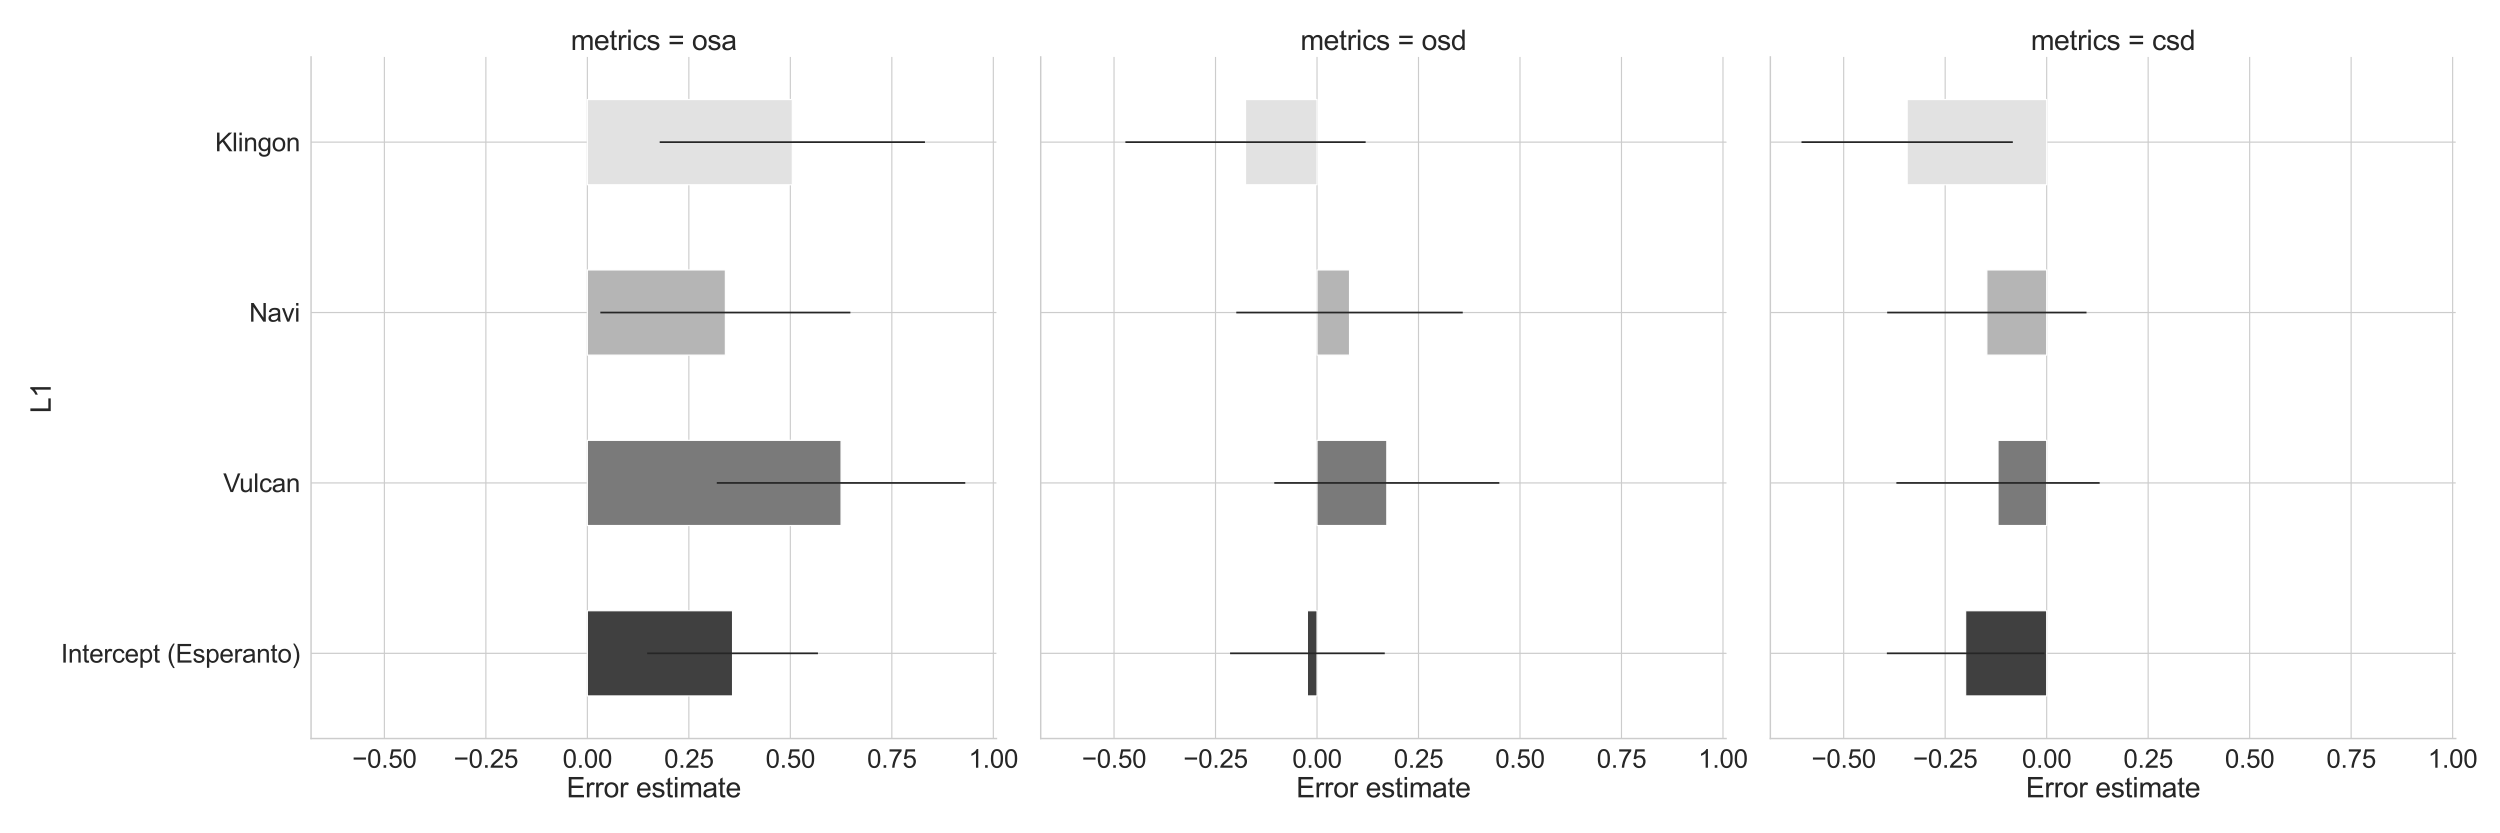 <?xml version="1.0" encoding="utf-8" standalone="no"?>
<!DOCTYPE svg PUBLIC "-//W3C//DTD SVG 1.1//EN"
  "http://www.w3.org/Graphics/SVG/1.1/DTD/svg11.dtd">
<svg xmlns:xlink="http://www.w3.org/1999/xlink" width="2160pt" height="720pt" viewBox="0 0 2160 720" xmlns="http://www.w3.org/2000/svg" version="1.1">
 <defs>
  <style type="text/css">*{stroke-linejoin: round; stroke-linecap: butt}</style>
 </defs>
 <g id="figure_1">
  <g id="patch_1">
   <path d="M 0 720 
L 2160 720 
L 2160 0 
L 0 0 
z
" style="fill: #ffffff"/>
  </g>
  <g id="axes_1">
   <g id="patch_2">
    <path d="M 268.751 638.1 
L 860.911 638.1 
L 860.911 49.2 
L 268.751 49.2 
z
" style="fill: #ffffff"/>
   </g>
   <g id="matplotlib.axis_1">
    <g id="xtick_1">
     <g id="line2d_1">
      <path d="M 332.112 638.1 
L 332.112 49.2 
" clip-path="url(#p88971edd45)" style="fill: none; stroke: #cccccc; stroke-linecap: round"/>
     </g>
     <g id="text_1">
      <!-- −0.50 -->
      <g style="fill: #262626" transform="translate(304.28 663.347) scale(0.22 -0.22)">
       <defs>
        <path id="ArialMT-2212" d="M 3381 1997 
L 356 1997 
L 356 2522 
L 3381 2522 
L 3381 1997 
z
" transform="scale(0.016)"/>
        <path id="ArialMT-30" d="M 266 2259 
Q 266 3072 433 3567 
Q 600 4063 929 4331 
Q 1259 4600 1759 4600 
Q 2128 4600 2406 4451 
Q 2684 4303 2865 4023 
Q 3047 3744 3150 3342 
Q 3253 2941 3253 2259 
Q 3253 1453 3087 958 
Q 2922 463 2592 192 
Q 2263 -78 1759 -78 
Q 1097 -78 719 397 
Q 266 969 266 2259 
z
M 844 2259 
Q 844 1131 1108 757 
Q 1372 384 1759 384 
Q 2147 384 2411 759 
Q 2675 1134 2675 2259 
Q 2675 3391 2411 3762 
Q 2147 4134 1753 4134 
Q 1366 4134 1134 3806 
Q 844 3388 844 2259 
z
" transform="scale(0.016)"/>
        <path id="ArialMT-2e" d="M 581 0 
L 581 641 
L 1222 641 
L 1222 0 
L 581 0 
z
" transform="scale(0.016)"/>
        <path id="ArialMT-35" d="M 266 1200 
L 856 1250 
Q 922 819 1161 601 
Q 1400 384 1738 384 
Q 2144 384 2425 690 
Q 2706 997 2706 1503 
Q 2706 1984 2436 2262 
Q 2166 2541 1728 2541 
Q 1456 2541 1237 2417 
Q 1019 2294 894 2097 
L 366 2166 
L 809 4519 
L 3088 4519 
L 3088 3981 
L 1259 3981 
L 1013 2750 
Q 1425 3038 1878 3038 
Q 2478 3038 2890 2622 
Q 3303 2206 3303 1553 
Q 3303 931 2941 478 
Q 2500 -78 1738 -78 
Q 1113 -78 717 272 
Q 322 622 266 1200 
z
" transform="scale(0.016)"/>
       </defs>
       <use xlink:href="#ArialMT-2212"/>
       <use xlink:href="#ArialMT-30" x="58.398"/>
       <use xlink:href="#ArialMT-2e" x="114.014"/>
       <use xlink:href="#ArialMT-35" x="141.797"/>
       <use xlink:href="#ArialMT-30" x="197.412"/>
      </g>
     </g>
    </g>
    <g id="xtick_2">
     <g id="line2d_2">
      <path d="M 419.8 638.1 
L 419.8 49.2 
" clip-path="url(#p88971edd45)" style="fill: none; stroke: #cccccc; stroke-linecap: round"/>
     </g>
     <g id="text_2">
      <!-- −0.25 -->
      <g style="fill: #262626" transform="translate(391.968 663.347) scale(0.22 -0.22)">
       <defs>
        <path id="ArialMT-32" d="M 3222 541 
L 3222 0 
L 194 0 
Q 188 203 259 391 
Q 375 700 629 1000 
Q 884 1300 1366 1694 
Q 2113 2306 2375 2664 
Q 2638 3022 2638 3341 
Q 2638 3675 2398 3904 
Q 2159 4134 1775 4134 
Q 1369 4134 1125 3890 
Q 881 3647 878 3216 
L 300 3275 
Q 359 3922 746 4261 
Q 1134 4600 1788 4600 
Q 2447 4600 2831 4234 
Q 3216 3869 3216 3328 
Q 3216 3053 3103 2787 
Q 2991 2522 2730 2228 
Q 2469 1934 1863 1422 
Q 1356 997 1212 845 
Q 1069 694 975 541 
L 3222 541 
z
" transform="scale(0.016)"/>
       </defs>
       <use xlink:href="#ArialMT-2212"/>
       <use xlink:href="#ArialMT-30" x="58.398"/>
       <use xlink:href="#ArialMT-2e" x="114.014"/>
       <use xlink:href="#ArialMT-32" x="141.797"/>
       <use xlink:href="#ArialMT-35" x="197.412"/>
      </g>
     </g>
    </g>
    <g id="xtick_3">
     <g id="line2d_3">
      <path d="M 507.487 638.1 
L 507.487 49.2 
" clip-path="url(#p88971edd45)" style="fill: none; stroke: #cccccc; stroke-linecap: round"/>
     </g>
     <g id="text_3">
      <!-- 0.00 -->
      <g style="fill: #262626" transform="translate(486.08 663.347) scale(0.22 -0.22)">
       <use xlink:href="#ArialMT-30"/>
       <use xlink:href="#ArialMT-2e" x="55.615"/>
       <use xlink:href="#ArialMT-30" x="83.398"/>
       <use xlink:href="#ArialMT-30" x="139.014"/>
      </g>
     </g>
    </g>
    <g id="xtick_4">
     <g id="line2d_4">
      <path d="M 595.175 638.1 
L 595.175 49.2 
" clip-path="url(#p88971edd45)" style="fill: none; stroke: #cccccc; stroke-linecap: round"/>
     </g>
     <g id="text_4">
      <!-- 0.25 -->
      <g style="fill: #262626" transform="translate(573.768 663.347) scale(0.22 -0.22)">
       <use xlink:href="#ArialMT-30"/>
       <use xlink:href="#ArialMT-2e" x="55.615"/>
       <use xlink:href="#ArialMT-32" x="83.398"/>
       <use xlink:href="#ArialMT-35" x="139.014"/>
      </g>
     </g>
    </g>
    <g id="xtick_5">
     <g id="line2d_5">
      <path d="M 682.863 638.1 
L 682.863 49.2 
" clip-path="url(#p88971edd45)" style="fill: none; stroke: #cccccc; stroke-linecap: round"/>
     </g>
     <g id="text_5">
      <!-- 0.50 -->
      <g style="fill: #262626" transform="translate(661.456 663.347) scale(0.22 -0.22)">
       <use xlink:href="#ArialMT-30"/>
       <use xlink:href="#ArialMT-2e" x="55.615"/>
       <use xlink:href="#ArialMT-35" x="83.398"/>
       <use xlink:href="#ArialMT-30" x="139.014"/>
      </g>
     </g>
    </g>
    <g id="xtick_6">
     <g id="line2d_6">
      <path d="M 770.551 638.1 
L 770.551 49.2 
" clip-path="url(#p88971edd45)" style="fill: none; stroke: #cccccc; stroke-linecap: round"/>
     </g>
     <g id="text_6">
      <!-- 0.75 -->
      <g style="fill: #262626" transform="translate(749.144 663.347) scale(0.22 -0.22)">
       <defs>
        <path id="ArialMT-37" d="M 303 3981 
L 303 4522 
L 3269 4522 
L 3269 4084 
Q 2831 3619 2401 2847 
Q 1972 2075 1738 1259 
Q 1569 684 1522 0 
L 944 0 
Q 953 541 1156 1306 
Q 1359 2072 1739 2783 
Q 2119 3494 2547 3981 
L 303 3981 
z
" transform="scale(0.016)"/>
       </defs>
       <use xlink:href="#ArialMT-30"/>
       <use xlink:href="#ArialMT-2e" x="55.615"/>
       <use xlink:href="#ArialMT-37" x="83.398"/>
       <use xlink:href="#ArialMT-35" x="139.014"/>
      </g>
     </g>
    </g>
    <g id="xtick_7">
     <g id="line2d_7">
      <path d="M 858.239 638.1 
L 858.239 49.2 
" clip-path="url(#p88971edd45)" style="fill: none; stroke: #cccccc; stroke-linecap: round"/>
     </g>
     <g id="text_7">
      <!-- 1.00 -->
      <g style="fill: #262626" transform="translate(836.832 663.347) scale(0.22 -0.22)">
       <defs>
        <path id="ArialMT-31" d="M 2384 0 
L 1822 0 
L 1822 3584 
Q 1619 3391 1289 3197 
Q 959 3003 697 2906 
L 697 3450 
Q 1169 3672 1522 3987 
Q 1875 4303 2022 4600 
L 2384 4600 
L 2384 0 
z
" transform="scale(0.016)"/>
       </defs>
       <use xlink:href="#ArialMT-31"/>
       <use xlink:href="#ArialMT-2e" x="55.615"/>
       <use xlink:href="#ArialMT-30" x="83.398"/>
       <use xlink:href="#ArialMT-30" x="139.014"/>
      </g>
     </g>
    </g>
    <g id="text_8">
     <!-- Error estimate -->
     <g style="fill: #262626" transform="translate(489.484 688.898) scale(0.24 -0.24)">
      <defs>
       <path id="ArialMT-45" d="M 506 0 
L 506 4581 
L 3819 4581 
L 3819 4041 
L 1113 4041 
L 1113 2638 
L 3647 2638 
L 3647 2100 
L 1113 2100 
L 1113 541 
L 3925 541 
L 3925 0 
L 506 0 
z
" transform="scale(0.016)"/>
       <path id="ArialMT-72" d="M 416 0 
L 416 3319 
L 922 3319 
L 922 2816 
Q 1116 3169 1280 3281 
Q 1444 3394 1641 3394 
Q 1925 3394 2219 3213 
L 2025 2691 
Q 1819 2813 1613 2813 
Q 1428 2813 1281 2702 
Q 1134 2591 1072 2394 
Q 978 2094 978 1738 
L 978 0 
L 416 0 
z
" transform="scale(0.016)"/>
       <path id="ArialMT-6f" d="M 213 1659 
Q 213 2581 725 3025 
Q 1153 3394 1769 3394 
Q 2453 3394 2887 2945 
Q 3322 2497 3322 1706 
Q 3322 1066 3130 698 
Q 2938 331 2570 128 
Q 2203 -75 1769 -75 
Q 1072 -75 642 372 
Q 213 819 213 1659 
z
M 791 1659 
Q 791 1022 1069 705 
Q 1347 388 1769 388 
Q 2188 388 2466 706 
Q 2744 1025 2744 1678 
Q 2744 2294 2464 2611 
Q 2184 2928 1769 2928 
Q 1347 2928 1069 2612 
Q 791 2297 791 1659 
z
" transform="scale(0.016)"/>
       <path id="ArialMT-20" transform="scale(0.016)"/>
       <path id="ArialMT-65" d="M 2694 1069 
L 3275 997 
Q 3138 488 2766 206 
Q 2394 -75 1816 -75 
Q 1088 -75 661 373 
Q 234 822 234 1631 
Q 234 2469 665 2931 
Q 1097 3394 1784 3394 
Q 2450 3394 2872 2941 
Q 3294 2488 3294 1666 
Q 3294 1616 3291 1516 
L 816 1516 
Q 847 969 1125 678 
Q 1403 388 1819 388 
Q 2128 388 2347 550 
Q 2566 713 2694 1069 
z
M 847 1978 
L 2700 1978 
Q 2663 2397 2488 2606 
Q 2219 2931 1791 2931 
Q 1403 2931 1139 2672 
Q 875 2413 847 1978 
z
" transform="scale(0.016)"/>
       <path id="ArialMT-73" d="M 197 991 
L 753 1078 
Q 800 744 1014 566 
Q 1228 388 1613 388 
Q 2000 388 2187 545 
Q 2375 703 2375 916 
Q 2375 1106 2209 1216 
Q 2094 1291 1634 1406 
Q 1016 1563 777 1677 
Q 538 1791 414 1992 
Q 291 2194 291 2438 
Q 291 2659 392 2848 
Q 494 3038 669 3163 
Q 800 3259 1026 3326 
Q 1253 3394 1513 3394 
Q 1903 3394 2198 3281 
Q 2494 3169 2634 2976 
Q 2775 2784 2828 2463 
L 2278 2388 
Q 2241 2644 2061 2787 
Q 1881 2931 1553 2931 
Q 1166 2931 1000 2803 
Q 834 2675 834 2503 
Q 834 2394 903 2306 
Q 972 2216 1119 2156 
Q 1203 2125 1616 2013 
Q 2213 1853 2448 1751 
Q 2684 1650 2818 1456 
Q 2953 1263 2953 975 
Q 2953 694 2789 445 
Q 2625 197 2315 61 
Q 2006 -75 1616 -75 
Q 969 -75 630 194 
Q 291 463 197 991 
z
" transform="scale(0.016)"/>
       <path id="ArialMT-74" d="M 1650 503 
L 1731 6 
Q 1494 -44 1306 -44 
Q 1000 -44 831 53 
Q 663 150 594 308 
Q 525 466 525 972 
L 525 2881 
L 113 2881 
L 113 3319 
L 525 3319 
L 525 4141 
L 1084 4478 
L 1084 3319 
L 1650 3319 
L 1650 2881 
L 1084 2881 
L 1084 941 
Q 1084 700 1114 631 
Q 1144 563 1211 522 
Q 1278 481 1403 481 
Q 1497 481 1650 503 
z
" transform="scale(0.016)"/>
       <path id="ArialMT-69" d="M 425 3934 
L 425 4581 
L 988 4581 
L 988 3934 
L 425 3934 
z
M 425 0 
L 425 3319 
L 988 3319 
L 988 0 
L 425 0 
z
" transform="scale(0.016)"/>
       <path id="ArialMT-6d" d="M 422 0 
L 422 3319 
L 925 3319 
L 925 2853 
Q 1081 3097 1340 3245 
Q 1600 3394 1931 3394 
Q 2300 3394 2536 3241 
Q 2772 3088 2869 2813 
Q 3263 3394 3894 3394 
Q 4388 3394 4653 3120 
Q 4919 2847 4919 2278 
L 4919 0 
L 4359 0 
L 4359 2091 
Q 4359 2428 4304 2576 
Q 4250 2725 4106 2815 
Q 3963 2906 3769 2906 
Q 3419 2906 3187 2673 
Q 2956 2441 2956 1928 
L 2956 0 
L 2394 0 
L 2394 2156 
Q 2394 2531 2256 2718 
Q 2119 2906 1806 2906 
Q 1569 2906 1367 2781 
Q 1166 2656 1075 2415 
Q 984 2175 984 1722 
L 984 0 
L 422 0 
z
" transform="scale(0.016)"/>
       <path id="ArialMT-61" d="M 2588 409 
Q 2275 144 1986 34 
Q 1697 -75 1366 -75 
Q 819 -75 525 192 
Q 231 459 231 875 
Q 231 1119 342 1320 
Q 453 1522 633 1644 
Q 813 1766 1038 1828 
Q 1203 1872 1538 1913 
Q 2219 1994 2541 2106 
Q 2544 2222 2544 2253 
Q 2544 2597 2384 2738 
Q 2169 2928 1744 2928 
Q 1347 2928 1158 2789 
Q 969 2650 878 2297 
L 328 2372 
Q 403 2725 575 2942 
Q 747 3159 1072 3276 
Q 1397 3394 1825 3394 
Q 2250 3394 2515 3294 
Q 2781 3194 2906 3042 
Q 3031 2891 3081 2659 
Q 3109 2516 3109 2141 
L 3109 1391 
Q 3109 606 3145 398 
Q 3181 191 3288 0 
L 2700 0 
Q 2613 175 2588 409 
z
M 2541 1666 
Q 2234 1541 1622 1453 
Q 1275 1403 1131 1340 
Q 988 1278 909 1158 
Q 831 1038 831 891 
Q 831 666 1001 516 
Q 1172 366 1500 366 
Q 1825 366 2078 508 
Q 2331 650 2450 897 
Q 2541 1088 2541 1459 
L 2541 1666 
z
" transform="scale(0.016)"/>
      </defs>
      <use xlink:href="#ArialMT-45"/>
      <use xlink:href="#ArialMT-72" x="66.699"/>
      <use xlink:href="#ArialMT-72" x="100"/>
      <use xlink:href="#ArialMT-6f" x="133.301"/>
      <use xlink:href="#ArialMT-72" x="188.916"/>
      <use xlink:href="#ArialMT-20" x="222.217"/>
      <use xlink:href="#ArialMT-65" x="250"/>
      <use xlink:href="#ArialMT-73" x="305.615"/>
      <use xlink:href="#ArialMT-74" x="355.615"/>
      <use xlink:href="#ArialMT-69" x="383.398"/>
      <use xlink:href="#ArialMT-6d" x="405.615"/>
      <use xlink:href="#ArialMT-61" x="488.916"/>
      <use xlink:href="#ArialMT-74" x="544.531"/>
      <use xlink:href="#ArialMT-65" x="572.314"/>
     </g>
    </g>
   </g>
   <g id="matplotlib.axis_2">
    <g id="ytick_1">
     <g id="line2d_8">
      <path d="M 268.751 564.487 
L 860.911 564.487 
" clip-path="url(#p88971edd45)" style="fill: none; stroke: #cccccc; stroke-linecap: round"/>
     </g>
     <g id="text_9">
      <!-- Intercept (Esperanto) -->
      <g style="fill: #262626" transform="translate(52.609 572.495) scale(0.22 -0.22)">
       <defs>
        <path id="ArialMT-49" d="M 597 0 
L 597 4581 
L 1203 4581 
L 1203 0 
L 597 0 
z
" transform="scale(0.016)"/>
        <path id="ArialMT-6e" d="M 422 0 
L 422 3319 
L 928 3319 
L 928 2847 
Q 1294 3394 1984 3394 
Q 2284 3394 2536 3286 
Q 2788 3178 2913 3003 
Q 3038 2828 3088 2588 
Q 3119 2431 3119 2041 
L 3119 0 
L 2556 0 
L 2556 2019 
Q 2556 2363 2490 2533 
Q 2425 2703 2258 2804 
Q 2091 2906 1866 2906 
Q 1506 2906 1245 2678 
Q 984 2450 984 1813 
L 984 0 
L 422 0 
z
" transform="scale(0.016)"/>
        <path id="ArialMT-63" d="M 2588 1216 
L 3141 1144 
Q 3050 572 2676 248 
Q 2303 -75 1759 -75 
Q 1078 -75 664 370 
Q 250 816 250 1647 
Q 250 2184 428 2587 
Q 606 2991 970 3192 
Q 1334 3394 1763 3394 
Q 2303 3394 2647 3120 
Q 2991 2847 3088 2344 
L 2541 2259 
Q 2463 2594 2264 2762 
Q 2066 2931 1784 2931 
Q 1359 2931 1093 2626 
Q 828 2322 828 1663 
Q 828 994 1084 691 
Q 1341 388 1753 388 
Q 2084 388 2306 591 
Q 2528 794 2588 1216 
z
" transform="scale(0.016)"/>
        <path id="ArialMT-70" d="M 422 -1272 
L 422 3319 
L 934 3319 
L 934 2888 
Q 1116 3141 1344 3267 
Q 1572 3394 1897 3394 
Q 2322 3394 2647 3175 
Q 2972 2956 3137 2557 
Q 3303 2159 3303 1684 
Q 3303 1175 3120 767 
Q 2938 359 2589 142 
Q 2241 -75 1856 -75 
Q 1575 -75 1351 44 
Q 1128 163 984 344 
L 984 -1272 
L 422 -1272 
z
M 931 1641 
Q 931 1000 1190 694 
Q 1450 388 1819 388 
Q 2194 388 2461 705 
Q 2728 1022 2728 1688 
Q 2728 2322 2467 2637 
Q 2206 2953 1844 2953 
Q 1484 2953 1207 2617 
Q 931 2281 931 1641 
z
" transform="scale(0.016)"/>
        <path id="ArialMT-28" d="M 1497 -1347 
Q 1031 -759 709 28 
Q 388 816 388 1659 
Q 388 2403 628 3084 
Q 909 3875 1497 4659 
L 1900 4659 
Q 1522 4009 1400 3731 
Q 1209 3300 1100 2831 
Q 966 2247 966 1656 
Q 966 153 1900 -1347 
L 1497 -1347 
z
" transform="scale(0.016)"/>
        <path id="ArialMT-29" d="M 791 -1347 
L 388 -1347 
Q 1322 153 1322 1656 
Q 1322 2244 1188 2822 
Q 1081 3291 891 3722 
Q 769 4003 388 4659 
L 791 4659 
Q 1378 3875 1659 3084 
Q 1900 2403 1900 1659 
Q 1900 816 1576 28 
Q 1253 -759 791 -1347 
z
" transform="scale(0.016)"/>
       </defs>
       <use xlink:href="#ArialMT-49"/>
       <use xlink:href="#ArialMT-6e" x="27.783"/>
       <use xlink:href="#ArialMT-74" x="83.398"/>
       <use xlink:href="#ArialMT-65" x="111.182"/>
       <use xlink:href="#ArialMT-72" x="166.797"/>
       <use xlink:href="#ArialMT-63" x="200.098"/>
       <use xlink:href="#ArialMT-65" x="250.098"/>
       <use xlink:href="#ArialMT-70" x="305.713"/>
       <use xlink:href="#ArialMT-74" x="361.328"/>
       <use xlink:href="#ArialMT-20" x="389.111"/>
       <use xlink:href="#ArialMT-28" x="416.895"/>
       <use xlink:href="#ArialMT-45" x="450.195"/>
       <use xlink:href="#ArialMT-73" x="516.895"/>
       <use xlink:href="#ArialMT-70" x="566.895"/>
       <use xlink:href="#ArialMT-65" x="622.51"/>
       <use xlink:href="#ArialMT-72" x="678.125"/>
       <use xlink:href="#ArialMT-61" x="711.426"/>
       <use xlink:href="#ArialMT-6e" x="767.041"/>
       <use xlink:href="#ArialMT-74" x="822.656"/>
       <use xlink:href="#ArialMT-6f" x="850.439"/>
       <use xlink:href="#ArialMT-29" x="906.055"/>
      </g>
     </g>
    </g>
    <g id="ytick_2">
     <g id="line2d_9">
      <path d="M 268.751 417.262 
L 860.911 417.262 
" clip-path="url(#p88971edd45)" style="fill: none; stroke: #cccccc; stroke-linecap: round"/>
     </g>
     <g id="text_10">
      <!-- Vulcan -->
      <g style="fill: #262626" transform="translate(192.811 425.136) scale(0.22 -0.22)">
       <defs>
        <path id="ArialMT-56" d="M 1803 0 
L 28 4581 
L 684 4581 
L 1875 1253 
Q 2019 853 2116 503 
Q 2222 878 2363 1253 
L 3600 4581 
L 4219 4581 
L 2425 0 
L 1803 0 
z
" transform="scale(0.016)"/>
        <path id="ArialMT-75" d="M 2597 0 
L 2597 488 
Q 2209 -75 1544 -75 
Q 1250 -75 995 37 
Q 741 150 617 320 
Q 494 491 444 738 
Q 409 903 409 1263 
L 409 3319 
L 972 3319 
L 972 1478 
Q 972 1038 1006 884 
Q 1059 663 1231 536 
Q 1403 409 1656 409 
Q 1909 409 2131 539 
Q 2353 669 2445 892 
Q 2538 1116 2538 1541 
L 2538 3319 
L 3100 3319 
L 3100 0 
L 2597 0 
z
" transform="scale(0.016)"/>
        <path id="ArialMT-6c" d="M 409 0 
L 409 4581 
L 972 4581 
L 972 0 
L 409 0 
z
" transform="scale(0.016)"/>
       </defs>
       <use xlink:href="#ArialMT-56"/>
       <use xlink:href="#ArialMT-75" x="62.949"/>
       <use xlink:href="#ArialMT-6c" x="118.564"/>
       <use xlink:href="#ArialMT-63" x="140.781"/>
       <use xlink:href="#ArialMT-61" x="190.781"/>
       <use xlink:href="#ArialMT-6e" x="246.396"/>
      </g>
     </g>
    </g>
    <g id="ytick_3">
     <g id="line2d_10">
      <path d="M 268.751 270.038 
L 860.911 270.038 
" clip-path="url(#p88971edd45)" style="fill: none; stroke: #cccccc; stroke-linecap: round"/>
     </g>
     <g id="text_11">
      <!-- Navi -->
      <g style="fill: #262626" transform="translate(215.241 277.911) scale(0.22 -0.22)">
       <defs>
        <path id="ArialMT-4e" d="M 488 0 
L 488 4581 
L 1109 4581 
L 3516 984 
L 3516 4581 
L 4097 4581 
L 4097 0 
L 3475 0 
L 1069 3600 
L 1069 0 
L 488 0 
z
" transform="scale(0.016)"/>
        <path id="ArialMT-76" d="M 1344 0 
L 81 3319 
L 675 3319 
L 1388 1331 
Q 1503 1009 1600 663 
Q 1675 925 1809 1294 
L 2547 3319 
L 3125 3319 
L 1869 0 
L 1344 0 
z
" transform="scale(0.016)"/>
       </defs>
       <use xlink:href="#ArialMT-4e"/>
       <use xlink:href="#ArialMT-61" x="72.217"/>
       <use xlink:href="#ArialMT-76" x="127.832"/>
       <use xlink:href="#ArialMT-69" x="177.832"/>
      </g>
     </g>
    </g>
    <g id="ytick_4">
     <g id="line2d_11">
      <path d="M 268.751 122.812 
L 860.911 122.812 
" clip-path="url(#p88971edd45)" style="fill: none; stroke: #cccccc; stroke-linecap: round"/>
     </g>
     <g id="text_12">
      <!-- Klingon -->
      <g style="fill: #262626" transform="translate(185.864 130.686) scale(0.22 -0.22)">
       <defs>
        <path id="ArialMT-4b" d="M 469 0 
L 469 4581 
L 1075 4581 
L 1075 2309 
L 3350 4581 
L 4172 4581 
L 2250 2725 
L 4256 0 
L 3456 0 
L 1825 2319 
L 1075 1588 
L 1075 0 
L 469 0 
z
" transform="scale(0.016)"/>
        <path id="ArialMT-67" d="M 319 -275 
L 866 -356 
Q 900 -609 1056 -725 
Q 1266 -881 1628 -881 
Q 2019 -881 2231 -725 
Q 2444 -569 2519 -288 
Q 2563 -116 2559 434 
Q 2191 0 1641 0 
Q 956 0 581 494 
Q 206 988 206 1678 
Q 206 2153 378 2554 
Q 550 2956 876 3175 
Q 1203 3394 1644 3394 
Q 2231 3394 2613 2919 
L 2613 3319 
L 3131 3319 
L 3131 450 
Q 3131 -325 2973 -648 
Q 2816 -972 2473 -1159 
Q 2131 -1347 1631 -1347 
Q 1038 -1347 672 -1080 
Q 306 -813 319 -275 
z
M 784 1719 
Q 784 1066 1043 766 
Q 1303 466 1694 466 
Q 2081 466 2343 764 
Q 2606 1063 2606 1700 
Q 2606 2309 2336 2618 
Q 2066 2928 1684 2928 
Q 1309 2928 1046 2623 
Q 784 2319 784 1719 
z
" transform="scale(0.016)"/>
       </defs>
       <use xlink:href="#ArialMT-4b"/>
       <use xlink:href="#ArialMT-6c" x="66.699"/>
       <use xlink:href="#ArialMT-69" x="88.916"/>
       <use xlink:href="#ArialMT-6e" x="111.133"/>
       <use xlink:href="#ArialMT-67" x="166.748"/>
       <use xlink:href="#ArialMT-6f" x="222.363"/>
       <use xlink:href="#ArialMT-6e" x="277.979"/>
      </g>
     </g>
    </g>
    <g id="ytick_5"/>
    <g id="ytick_6"/>
    <g id="ytick_7"/>
    <g id="ytick_8"/>
    <g id="ytick_9"/>
    <g id="text_13">
     <!-- L1 -->
     <g style="fill: #262626" transform="translate(43.839 356.996) rotate(-90) scale(0.24 -0.24)">
      <defs>
       <path id="ArialMT-4c" d="M 469 0 
L 469 4581 
L 1075 4581 
L 1075 541 
L 3331 541 
L 3331 0 
L 469 0 
z
" transform="scale(0.016)"/>
      </defs>
      <use xlink:href="#ArialMT-4c"/>
      <use xlink:href="#ArialMT-31" x="55.615"/>
     </g>
    </g>
   </g>
   <g id="patch_3">
    <path d="M 507.487 601.294 
L 632.915 601.294 
L 632.915 527.681 
L 507.487 527.681 
z
" clip-path="url(#p88971edd45)" style="fill: #404040; stroke: #ffffff; stroke-linejoin: miter"/>
   </g>
   <g id="patch_4">
    <path d="M 507.487 454.069 
L 726.65 454.069 
L 726.65 380.456 
L 507.487 380.456 
z
" clip-path="url(#p88971edd45)" style="fill: #7a7a7a; stroke: #ffffff; stroke-linejoin: miter"/>
   </g>
   <g id="patch_5">
    <path d="M 507.487 306.844 
L 626.709 306.844 
L 626.709 233.231 
L 507.487 233.231 
z
" clip-path="url(#p88971edd45)" style="fill: #b5b5b5; stroke: #ffffff; stroke-linejoin: miter"/>
   </g>
   <g id="patch_6">
    <path d="M 507.487 159.619 
L 684.565 159.619 
L 684.565 86.006 
L 507.487 86.006 
z
" clip-path="url(#p88971edd45)" style="fill: #e2e2e2; stroke: #ffffff; stroke-linejoin: miter"/>
   </g>
   <g id="LineCollection_1">
    <path d="M 559.125 564.487 
L 706.704 564.487 
" clip-path="url(#p88971edd45)" style="fill: none; stroke: #262626; stroke-width: 1.5"/>
    <path d="M 619.305 417.262 
L 833.995 417.262 
" clip-path="url(#p88971edd45)" style="fill: none; stroke: #262626; stroke-width: 1.5"/>
    <path d="M 518.692 270.038 
L 734.726 270.038 
" clip-path="url(#p88971edd45)" style="fill: none; stroke: #262626; stroke-width: 1.5"/>
    <path d="M 569.971 122.812 
L 799.159 122.812 
" clip-path="url(#p88971edd45)" style="fill: none; stroke: #262626; stroke-width: 1.5"/>
   </g>
   <g id="patch_7">
    <path d="M 268.751 638.1 
L 268.751 49.2 
" style="fill: none; stroke: #cccccc; stroke-width: 1.25; stroke-linejoin: miter; stroke-linecap: square"/>
   </g>
   <g id="patch_8">
    <path d="M 268.751 638.1 
L 860.911 638.1 
" style="fill: none; stroke: #cccccc; stroke-width: 1.25; stroke-linejoin: miter; stroke-linecap: square"/>
   </g>
   <g id="text_14">
    <!-- metrics = osa -->
    <g style="fill: #262626" transform="translate(493.144 43.2) scale(0.24 -0.24)">
     <defs>
      <path id="ArialMT-3d" d="M 3381 2694 
L 356 2694 
L 356 3219 
L 3381 3219 
L 3381 2694 
z
M 3381 1303 
L 356 1303 
L 356 1828 
L 3381 1828 
L 3381 1303 
z
" transform="scale(0.016)"/>
     </defs>
     <use xlink:href="#ArialMT-6d"/>
     <use xlink:href="#ArialMT-65" x="83.301"/>
     <use xlink:href="#ArialMT-74" x="138.916"/>
     <use xlink:href="#ArialMT-72" x="166.699"/>
     <use xlink:href="#ArialMT-69" x="200"/>
     <use xlink:href="#ArialMT-63" x="222.217"/>
     <use xlink:href="#ArialMT-73" x="272.217"/>
     <use xlink:href="#ArialMT-20" x="322.217"/>
     <use xlink:href="#ArialMT-3d" x="350"/>
     <use xlink:href="#ArialMT-20" x="408.398"/>
     <use xlink:href="#ArialMT-6f" x="436.182"/>
     <use xlink:href="#ArialMT-73" x="491.797"/>
     <use xlink:href="#ArialMT-61" x="541.797"/>
    </g>
   </g>
  </g>
  <g id="axes_2">
   <g id="patch_9">
    <path d="M 899.168 638.1 
L 1491.327 638.1 
L 1491.327 49.2 
L 899.168 49.2 
z
" style="fill: #ffffff"/>
   </g>
   <g id="matplotlib.axis_3">
    <g id="xtick_8">
     <g id="line2d_12">
      <path d="M 962.528 638.1 
L 962.528 49.2 
" clip-path="url(#p9778a685e8)" style="fill: none; stroke: #cccccc; stroke-linecap: round"/>
     </g>
     <g id="text_15">
      <!-- −0.50 -->
      <g style="fill: #262626" transform="translate(934.696 663.347) scale(0.22 -0.22)">
       <use xlink:href="#ArialMT-2212"/>
       <use xlink:href="#ArialMT-30" x="58.398"/>
       <use xlink:href="#ArialMT-2e" x="114.014"/>
       <use xlink:href="#ArialMT-35" x="141.797"/>
       <use xlink:href="#ArialMT-30" x="197.412"/>
      </g>
     </g>
    </g>
    <g id="xtick_9">
     <g id="line2d_13">
      <path d="M 1050.216 638.1 
L 1050.216 49.2 
" clip-path="url(#p9778a685e8)" style="fill: none; stroke: #cccccc; stroke-linecap: round"/>
     </g>
     <g id="text_16">
      <!-- −0.25 -->
      <g style="fill: #262626" transform="translate(1022.384 663.347) scale(0.22 -0.22)">
       <use xlink:href="#ArialMT-2212"/>
       <use xlink:href="#ArialMT-30" x="58.398"/>
       <use xlink:href="#ArialMT-2e" x="114.014"/>
       <use xlink:href="#ArialMT-32" x="141.797"/>
       <use xlink:href="#ArialMT-35" x="197.412"/>
      </g>
     </g>
    </g>
    <g id="xtick_10">
     <g id="line2d_14">
      <path d="M 1137.904 638.1 
L 1137.904 49.2 
" clip-path="url(#p9778a685e8)" style="fill: none; stroke: #cccccc; stroke-linecap: round"/>
     </g>
     <g id="text_17">
      <!-- 0.00 -->
      <g style="fill: #262626" transform="translate(1116.497 663.347) scale(0.22 -0.22)">
       <use xlink:href="#ArialMT-30"/>
       <use xlink:href="#ArialMT-2e" x="55.615"/>
       <use xlink:href="#ArialMT-30" x="83.398"/>
       <use xlink:href="#ArialMT-30" x="139.014"/>
      </g>
     </g>
    </g>
    <g id="xtick_11">
     <g id="line2d_15">
      <path d="M 1225.591 638.1 
L 1225.591 49.2 
" clip-path="url(#p9778a685e8)" style="fill: none; stroke: #cccccc; stroke-linecap: round"/>
     </g>
     <g id="text_18">
      <!-- 0.25 -->
      <g style="fill: #262626" transform="translate(1204.184 663.347) scale(0.22 -0.22)">
       <use xlink:href="#ArialMT-30"/>
       <use xlink:href="#ArialMT-2e" x="55.615"/>
       <use xlink:href="#ArialMT-32" x="83.398"/>
       <use xlink:href="#ArialMT-35" x="139.014"/>
      </g>
     </g>
    </g>
    <g id="xtick_12">
     <g id="line2d_16">
      <path d="M 1313.279 638.1 
L 1313.279 49.2 
" clip-path="url(#p9778a685e8)" style="fill: none; stroke: #cccccc; stroke-linecap: round"/>
     </g>
     <g id="text_19">
      <!-- 0.50 -->
      <g style="fill: #262626" transform="translate(1291.872 663.347) scale(0.22 -0.22)">
       <use xlink:href="#ArialMT-30"/>
       <use xlink:href="#ArialMT-2e" x="55.615"/>
       <use xlink:href="#ArialMT-35" x="83.398"/>
       <use xlink:href="#ArialMT-30" x="139.014"/>
      </g>
     </g>
    </g>
    <g id="xtick_13">
     <g id="line2d_17">
      <path d="M 1400.967 638.1 
L 1400.967 49.2 
" clip-path="url(#p9778a685e8)" style="fill: none; stroke: #cccccc; stroke-linecap: round"/>
     </g>
     <g id="text_20">
      <!-- 0.75 -->
      <g style="fill: #262626" transform="translate(1379.56 663.347) scale(0.22 -0.22)">
       <use xlink:href="#ArialMT-30"/>
       <use xlink:href="#ArialMT-2e" x="55.615"/>
       <use xlink:href="#ArialMT-37" x="83.398"/>
       <use xlink:href="#ArialMT-35" x="139.014"/>
      </g>
     </g>
    </g>
    <g id="xtick_14">
     <g id="line2d_18">
      <path d="M 1488.655 638.1 
L 1488.655 49.2 
" clip-path="url(#p9778a685e8)" style="fill: none; stroke: #cccccc; stroke-linecap: round"/>
     </g>
     <g id="text_21">
      <!-- 1.00 -->
      <g style="fill: #262626" transform="translate(1467.248 663.347) scale(0.22 -0.22)">
       <use xlink:href="#ArialMT-31"/>
       <use xlink:href="#ArialMT-2e" x="55.615"/>
       <use xlink:href="#ArialMT-30" x="83.398"/>
       <use xlink:href="#ArialMT-30" x="139.014"/>
      </g>
     </g>
    </g>
    <g id="text_22">
     <!-- Error estimate -->
     <g style="fill: #262626" transform="translate(1119.901 688.898) scale(0.24 -0.24)">
      <use xlink:href="#ArialMT-45"/>
      <use xlink:href="#ArialMT-72" x="66.699"/>
      <use xlink:href="#ArialMT-72" x="100"/>
      <use xlink:href="#ArialMT-6f" x="133.301"/>
      <use xlink:href="#ArialMT-72" x="188.916"/>
      <use xlink:href="#ArialMT-20" x="222.217"/>
      <use xlink:href="#ArialMT-65" x="250"/>
      <use xlink:href="#ArialMT-73" x="305.615"/>
      <use xlink:href="#ArialMT-74" x="355.615"/>
      <use xlink:href="#ArialMT-69" x="383.398"/>
      <use xlink:href="#ArialMT-6d" x="405.615"/>
      <use xlink:href="#ArialMT-61" x="488.916"/>
      <use xlink:href="#ArialMT-74" x="544.531"/>
      <use xlink:href="#ArialMT-65" x="572.314"/>
     </g>
    </g>
   </g>
   <g id="matplotlib.axis_4">
    <g id="ytick_10">
     <g id="line2d_19">
      <path d="M 899.168 564.487 
L 1491.327 564.487 
" clip-path="url(#p9778a685e8)" style="fill: none; stroke: #cccccc; stroke-linecap: round"/>
     </g>
    </g>
    <g id="ytick_11">
     <g id="line2d_20">
      <path d="M 899.168 417.262 
L 1491.327 417.262 
" clip-path="url(#p9778a685e8)" style="fill: none; stroke: #cccccc; stroke-linecap: round"/>
     </g>
    </g>
    <g id="ytick_12">
     <g id="line2d_21">
      <path d="M 899.168 270.038 
L 1491.327 270.038 
" clip-path="url(#p9778a685e8)" style="fill: none; stroke: #cccccc; stroke-linecap: round"/>
     </g>
    </g>
    <g id="ytick_13">
     <g id="line2d_22">
      <path d="M 899.168 122.812 
L 1491.327 122.812 
" clip-path="url(#p9778a685e8)" style="fill: none; stroke: #cccccc; stroke-linecap: round"/>
     </g>
    </g>
    <g id="ytick_14"/>
    <g id="ytick_15"/>
    <g id="ytick_16"/>
    <g id="ytick_17"/>
    <g id="ytick_18"/>
   </g>
   <g id="patch_10">
    <path d="M 1137.904 601.294 
L 1129.606 601.294 
L 1129.606 527.681 
L 1137.904 527.681 
z
" clip-path="url(#p9778a685e8)" style="fill: #404040; stroke: #ffffff; stroke-linejoin: miter"/>
   </g>
   <g id="patch_11">
    <path d="M 1137.904 454.069 
L 1198.206 454.069 
L 1198.206 380.456 
L 1137.904 380.456 
z
" clip-path="url(#p9778a685e8)" style="fill: #7a7a7a; stroke: #ffffff; stroke-linejoin: miter"/>
   </g>
   <g id="patch_12">
    <path d="M 1137.904 306.844 
L 1165.988 306.844 
L 1165.988 233.231 
L 1137.904 233.231 
z
" clip-path="url(#p9778a685e8)" style="fill: #b5b5b5; stroke: #ffffff; stroke-linejoin: miter"/>
   </g>
   <g id="patch_13">
    <path d="M 1137.904 159.619 
L 1076.127 159.619 
L 1076.127 86.006 
L 1137.904 86.006 
z
" clip-path="url(#p9778a685e8)" style="fill: #e2e2e2; stroke: #ffffff; stroke-linejoin: miter"/>
   </g>
   <g id="LineCollection_2">
    <path d="M 1062.774 564.487 
L 1196.439 564.487 
" clip-path="url(#p9778a685e8)" style="fill: none; stroke: #262626; stroke-width: 1.5"/>
    <path d="M 1100.982 417.262 
L 1295.431 417.262 
" clip-path="url(#p9778a685e8)" style="fill: none; stroke: #262626; stroke-width: 1.5"/>
    <path d="M 1068.154 270.038 
L 1263.821 270.038 
" clip-path="url(#p9778a685e8)" style="fill: none; stroke: #262626; stroke-width: 1.5"/>
    <path d="M 972.337 122.812 
L 1179.918 122.812 
" clip-path="url(#p9778a685e8)" style="fill: none; stroke: #262626; stroke-width: 1.5"/>
   </g>
   <g id="patch_14">
    <path d="M 899.168 638.1 
L 899.168 49.2 
" style="fill: none; stroke: #cccccc; stroke-width: 1.25; stroke-linejoin: miter; stroke-linecap: square"/>
   </g>
   <g id="patch_15">
    <path d="M 899.168 638.1 
L 1491.327 638.1 
" style="fill: none; stroke: #cccccc; stroke-width: 1.25; stroke-linejoin: miter; stroke-linecap: square"/>
   </g>
   <g id="text_23">
    <!-- metrics = osd -->
    <g style="fill: #262626" transform="translate(1123.561 43.2) scale(0.24 -0.24)">
     <defs>
      <path id="ArialMT-64" d="M 2575 0 
L 2575 419 
Q 2259 -75 1647 -75 
Q 1250 -75 917 144 
Q 584 363 401 755 
Q 219 1147 219 1656 
Q 219 2153 384 2558 
Q 550 2963 881 3178 
Q 1213 3394 1622 3394 
Q 1922 3394 2156 3267 
Q 2391 3141 2538 2938 
L 2538 4581 
L 3097 4581 
L 3097 0 
L 2575 0 
z
M 797 1656 
Q 797 1019 1065 703 
Q 1334 388 1700 388 
Q 2069 388 2326 689 
Q 2584 991 2584 1609 
Q 2584 2291 2321 2609 
Q 2059 2928 1675 2928 
Q 1300 2928 1048 2622 
Q 797 2316 797 1656 
z
" transform="scale(0.016)"/>
     </defs>
     <use xlink:href="#ArialMT-6d"/>
     <use xlink:href="#ArialMT-65" x="83.301"/>
     <use xlink:href="#ArialMT-74" x="138.916"/>
     <use xlink:href="#ArialMT-72" x="166.699"/>
     <use xlink:href="#ArialMT-69" x="200"/>
     <use xlink:href="#ArialMT-63" x="222.217"/>
     <use xlink:href="#ArialMT-73" x="272.217"/>
     <use xlink:href="#ArialMT-20" x="322.217"/>
     <use xlink:href="#ArialMT-3d" x="350"/>
     <use xlink:href="#ArialMT-20" x="408.398"/>
     <use xlink:href="#ArialMT-6f" x="436.182"/>
     <use xlink:href="#ArialMT-73" x="491.797"/>
     <use xlink:href="#ArialMT-64" x="541.797"/>
    </g>
   </g>
  </g>
  <g id="axes_3">
   <g id="patch_16">
    <path d="M 1529.584 638.1 
L 2121.744 638.1 
L 2121.744 49.2 
L 1529.584 49.2 
z
" style="fill: #ffffff"/>
   </g>
   <g id="matplotlib.axis_5">
    <g id="xtick_15">
     <g id="line2d_23">
      <path d="M 1592.944 638.1 
L 1592.944 49.2 
" clip-path="url(#pbe5e5eba4e)" style="fill: none; stroke: #cccccc; stroke-linecap: round"/>
     </g>
     <g id="text_24">
      <!-- −0.50 -->
      <g style="fill: #262626" transform="translate(1565.113 663.347) scale(0.22 -0.22)">
       <use xlink:href="#ArialMT-2212"/>
       <use xlink:href="#ArialMT-30" x="58.398"/>
       <use xlink:href="#ArialMT-2e" x="114.014"/>
       <use xlink:href="#ArialMT-35" x="141.797"/>
       <use xlink:href="#ArialMT-30" x="197.412"/>
      </g>
     </g>
    </g>
    <g id="xtick_16">
     <g id="line2d_24">
      <path d="M 1680.632 638.1 
L 1680.632 49.2 
" clip-path="url(#pbe5e5eba4e)" style="fill: none; stroke: #cccccc; stroke-linecap: round"/>
     </g>
     <g id="text_25">
      <!-- −0.25 -->
      <g style="fill: #262626" transform="translate(1652.8 663.347) scale(0.22 -0.22)">
       <use xlink:href="#ArialMT-2212"/>
       <use xlink:href="#ArialMT-30" x="58.398"/>
       <use xlink:href="#ArialMT-2e" x="114.014"/>
       <use xlink:href="#ArialMT-32" x="141.797"/>
       <use xlink:href="#ArialMT-35" x="197.412"/>
      </g>
     </g>
    </g>
    <g id="xtick_17">
     <g id="line2d_25">
      <path d="M 1768.32 638.1 
L 1768.32 49.2 
" clip-path="url(#pbe5e5eba4e)" style="fill: none; stroke: #cccccc; stroke-linecap: round"/>
     </g>
     <g id="text_26">
      <!-- 0.00 -->
      <g style="fill: #262626" transform="translate(1746.913 663.347) scale(0.22 -0.22)">
       <use xlink:href="#ArialMT-30"/>
       <use xlink:href="#ArialMT-2e" x="55.615"/>
       <use xlink:href="#ArialMT-30" x="83.398"/>
       <use xlink:href="#ArialMT-30" x="139.014"/>
      </g>
     </g>
    </g>
    <g id="xtick_18">
     <g id="line2d_26">
      <path d="M 1856.008 638.1 
L 1856.008 49.2 
" clip-path="url(#pbe5e5eba4e)" style="fill: none; stroke: #cccccc; stroke-linecap: round"/>
     </g>
     <g id="text_27">
      <!-- 0.25 -->
      <g style="fill: #262626" transform="translate(1834.601 663.347) scale(0.22 -0.22)">
       <use xlink:href="#ArialMT-30"/>
       <use xlink:href="#ArialMT-2e" x="55.615"/>
       <use xlink:href="#ArialMT-32" x="83.398"/>
       <use xlink:href="#ArialMT-35" x="139.014"/>
      </g>
     </g>
    </g>
    <g id="xtick_19">
     <g id="line2d_27">
      <path d="M 1943.695 638.1 
L 1943.695 49.2 
" clip-path="url(#pbe5e5eba4e)" style="fill: none; stroke: #cccccc; stroke-linecap: round"/>
     </g>
     <g id="text_28">
      <!-- 0.50 -->
      <g style="fill: #262626" transform="translate(1922.288 663.347) scale(0.22 -0.22)">
       <use xlink:href="#ArialMT-30"/>
       <use xlink:href="#ArialMT-2e" x="55.615"/>
       <use xlink:href="#ArialMT-35" x="83.398"/>
       <use xlink:href="#ArialMT-30" x="139.014"/>
      </g>
     </g>
    </g>
    <g id="xtick_20">
     <g id="line2d_28">
      <path d="M 2031.383 638.1 
L 2031.383 49.2 
" clip-path="url(#pbe5e5eba4e)" style="fill: none; stroke: #cccccc; stroke-linecap: round"/>
     </g>
     <g id="text_29">
      <!-- 0.75 -->
      <g style="fill: #262626" transform="translate(2009.976 663.347) scale(0.22 -0.22)">
       <use xlink:href="#ArialMT-30"/>
       <use xlink:href="#ArialMT-2e" x="55.615"/>
       <use xlink:href="#ArialMT-37" x="83.398"/>
       <use xlink:href="#ArialMT-35" x="139.014"/>
      </g>
     </g>
    </g>
    <g id="xtick_21">
     <g id="line2d_29">
      <path d="M 2119.071 638.1 
L 2119.071 49.2 
" clip-path="url(#pbe5e5eba4e)" style="fill: none; stroke: #cccccc; stroke-linecap: round"/>
     </g>
     <g id="text_30">
      <!-- 1.00 -->
      <g style="fill: #262626" transform="translate(2097.664 663.347) scale(0.22 -0.22)">
       <use xlink:href="#ArialMT-31"/>
       <use xlink:href="#ArialMT-2e" x="55.615"/>
       <use xlink:href="#ArialMT-30" x="83.398"/>
       <use xlink:href="#ArialMT-30" x="139.014"/>
      </g>
     </g>
    </g>
    <g id="text_31">
     <!-- Error estimate -->
     <g style="fill: #262626" transform="translate(1750.317 688.898) scale(0.24 -0.24)">
      <use xlink:href="#ArialMT-45"/>
      <use xlink:href="#ArialMT-72" x="66.699"/>
      <use xlink:href="#ArialMT-72" x="100"/>
      <use xlink:href="#ArialMT-6f" x="133.301"/>
      <use xlink:href="#ArialMT-72" x="188.916"/>
      <use xlink:href="#ArialMT-20" x="222.217"/>
      <use xlink:href="#ArialMT-65" x="250"/>
      <use xlink:href="#ArialMT-73" x="305.615"/>
      <use xlink:href="#ArialMT-74" x="355.615"/>
      <use xlink:href="#ArialMT-69" x="383.398"/>
      <use xlink:href="#ArialMT-6d" x="405.615"/>
      <use xlink:href="#ArialMT-61" x="488.916"/>
      <use xlink:href="#ArialMT-74" x="544.531"/>
      <use xlink:href="#ArialMT-65" x="572.314"/>
     </g>
    </g>
   </g>
   <g id="matplotlib.axis_6">
    <g id="ytick_19">
     <g id="line2d_30">
      <path d="M 1529.584 564.487 
L 2121.744 564.487 
" clip-path="url(#pbe5e5eba4e)" style="fill: none; stroke: #cccccc; stroke-linecap: round"/>
     </g>
    </g>
    <g id="ytick_20">
     <g id="line2d_31">
      <path d="M 1529.584 417.262 
L 2121.744 417.262 
" clip-path="url(#pbe5e5eba4e)" style="fill: none; stroke: #cccccc; stroke-linecap: round"/>
     </g>
    </g>
    <g id="ytick_21">
     <g id="line2d_32">
      <path d="M 1529.584 270.038 
L 2121.744 270.038 
" clip-path="url(#pbe5e5eba4e)" style="fill: none; stroke: #cccccc; stroke-linecap: round"/>
     </g>
    </g>
    <g id="ytick_22">
     <g id="line2d_33">
      <path d="M 1529.584 122.812 
L 2121.744 122.812 
" clip-path="url(#pbe5e5eba4e)" style="fill: none; stroke: #cccccc; stroke-linecap: round"/>
     </g>
    </g>
    <g id="ytick_23"/>
    <g id="ytick_24"/>
    <g id="ytick_25"/>
    <g id="ytick_26"/>
    <g id="ytick_27"/>
   </g>
   <g id="patch_17">
    <path d="M 1768.32 601.294 
L 1698.333 601.294 
L 1698.333 527.681 
L 1768.32 527.681 
z
" clip-path="url(#pbe5e5eba4e)" style="fill: #404040; stroke: #ffffff; stroke-linejoin: miter"/>
   </g>
   <g id="patch_18">
    <path d="M 1768.32 454.069 
L 1726.293 454.069 
L 1726.293 380.456 
L 1768.32 380.456 
z
" clip-path="url(#pbe5e5eba4e)" style="fill: #7a7a7a; stroke: #ffffff; stroke-linejoin: miter"/>
   </g>
   <g id="patch_19">
    <path d="M 1768.32 306.844 
L 1716.636 306.844 
L 1716.636 233.231 
L 1768.32 233.231 
z
" clip-path="url(#pbe5e5eba4e)" style="fill: #b5b5b5; stroke: #ffffff; stroke-linejoin: miter"/>
   </g>
   <g id="patch_20">
    <path d="M 1768.32 159.619 
L 1647.794 159.619 
L 1647.794 86.006 
L 1768.32 86.006 
z
" clip-path="url(#pbe5e5eba4e)" style="fill: #e2e2e2; stroke: #ffffff; stroke-linejoin: miter"/>
   </g>
   <g id="LineCollection_3">
    <path d="M 1630.247 564.487 
L 1766.42 564.487 
" clip-path="url(#pbe5e5eba4e)" style="fill: none; stroke: #262626; stroke-width: 1.5"/>
    <path d="M 1638.474 417.262 
L 1814.112 417.262 
" clip-path="url(#pbe5e5eba4e)" style="fill: none; stroke: #262626; stroke-width: 1.5"/>
    <path d="M 1630.519 270.038 
L 1802.753 270.038 
" clip-path="url(#pbe5e5eba4e)" style="fill: none; stroke: #262626; stroke-width: 1.5"/>
    <path d="M 1556.5 122.812 
L 1739.088 122.812 
" clip-path="url(#pbe5e5eba4e)" style="fill: none; stroke: #262626; stroke-width: 1.5"/>
   </g>
   <g id="patch_21">
    <path d="M 1529.584 638.1 
L 1529.584 49.2 
" style="fill: none; stroke: #cccccc; stroke-width: 1.25; stroke-linejoin: miter; stroke-linecap: square"/>
   </g>
   <g id="patch_22">
    <path d="M 1529.584 638.1 
L 2121.744 638.1 
" style="fill: none; stroke: #cccccc; stroke-width: 1.25; stroke-linejoin: miter; stroke-linecap: square"/>
   </g>
   <g id="text_32">
    <!-- metrics = csd -->
    <g style="fill: #262626" transform="translate(1754.65 43.2) scale(0.24 -0.24)">
     <use xlink:href="#ArialMT-6d"/>
     <use xlink:href="#ArialMT-65" x="83.301"/>
     <use xlink:href="#ArialMT-74" x="138.916"/>
     <use xlink:href="#ArialMT-72" x="166.699"/>
     <use xlink:href="#ArialMT-69" x="200"/>
     <use xlink:href="#ArialMT-63" x="222.217"/>
     <use xlink:href="#ArialMT-73" x="272.217"/>
     <use xlink:href="#ArialMT-20" x="322.217"/>
     <use xlink:href="#ArialMT-3d" x="350"/>
     <use xlink:href="#ArialMT-20" x="408.398"/>
     <use xlink:href="#ArialMT-63" x="436.182"/>
     <use xlink:href="#ArialMT-73" x="486.182"/>
     <use xlink:href="#ArialMT-64" x="536.182"/>
    </g>
   </g>
  </g>
 </g>
 <defs>
  <clipPath id="p88971edd45">
   <rect x="268.751" y="49.2" width="592.16" height="588.9"/>
  </clipPath>
  <clipPath id="p9778a685e8">
   <rect x="899.168" y="49.2" width="592.16" height="588.9"/>
  </clipPath>
  <clipPath id="pbe5e5eba4e">
   <rect x="1529.584" y="49.2" width="592.16" height="588.9"/>
  </clipPath>
 </defs>
</svg>
